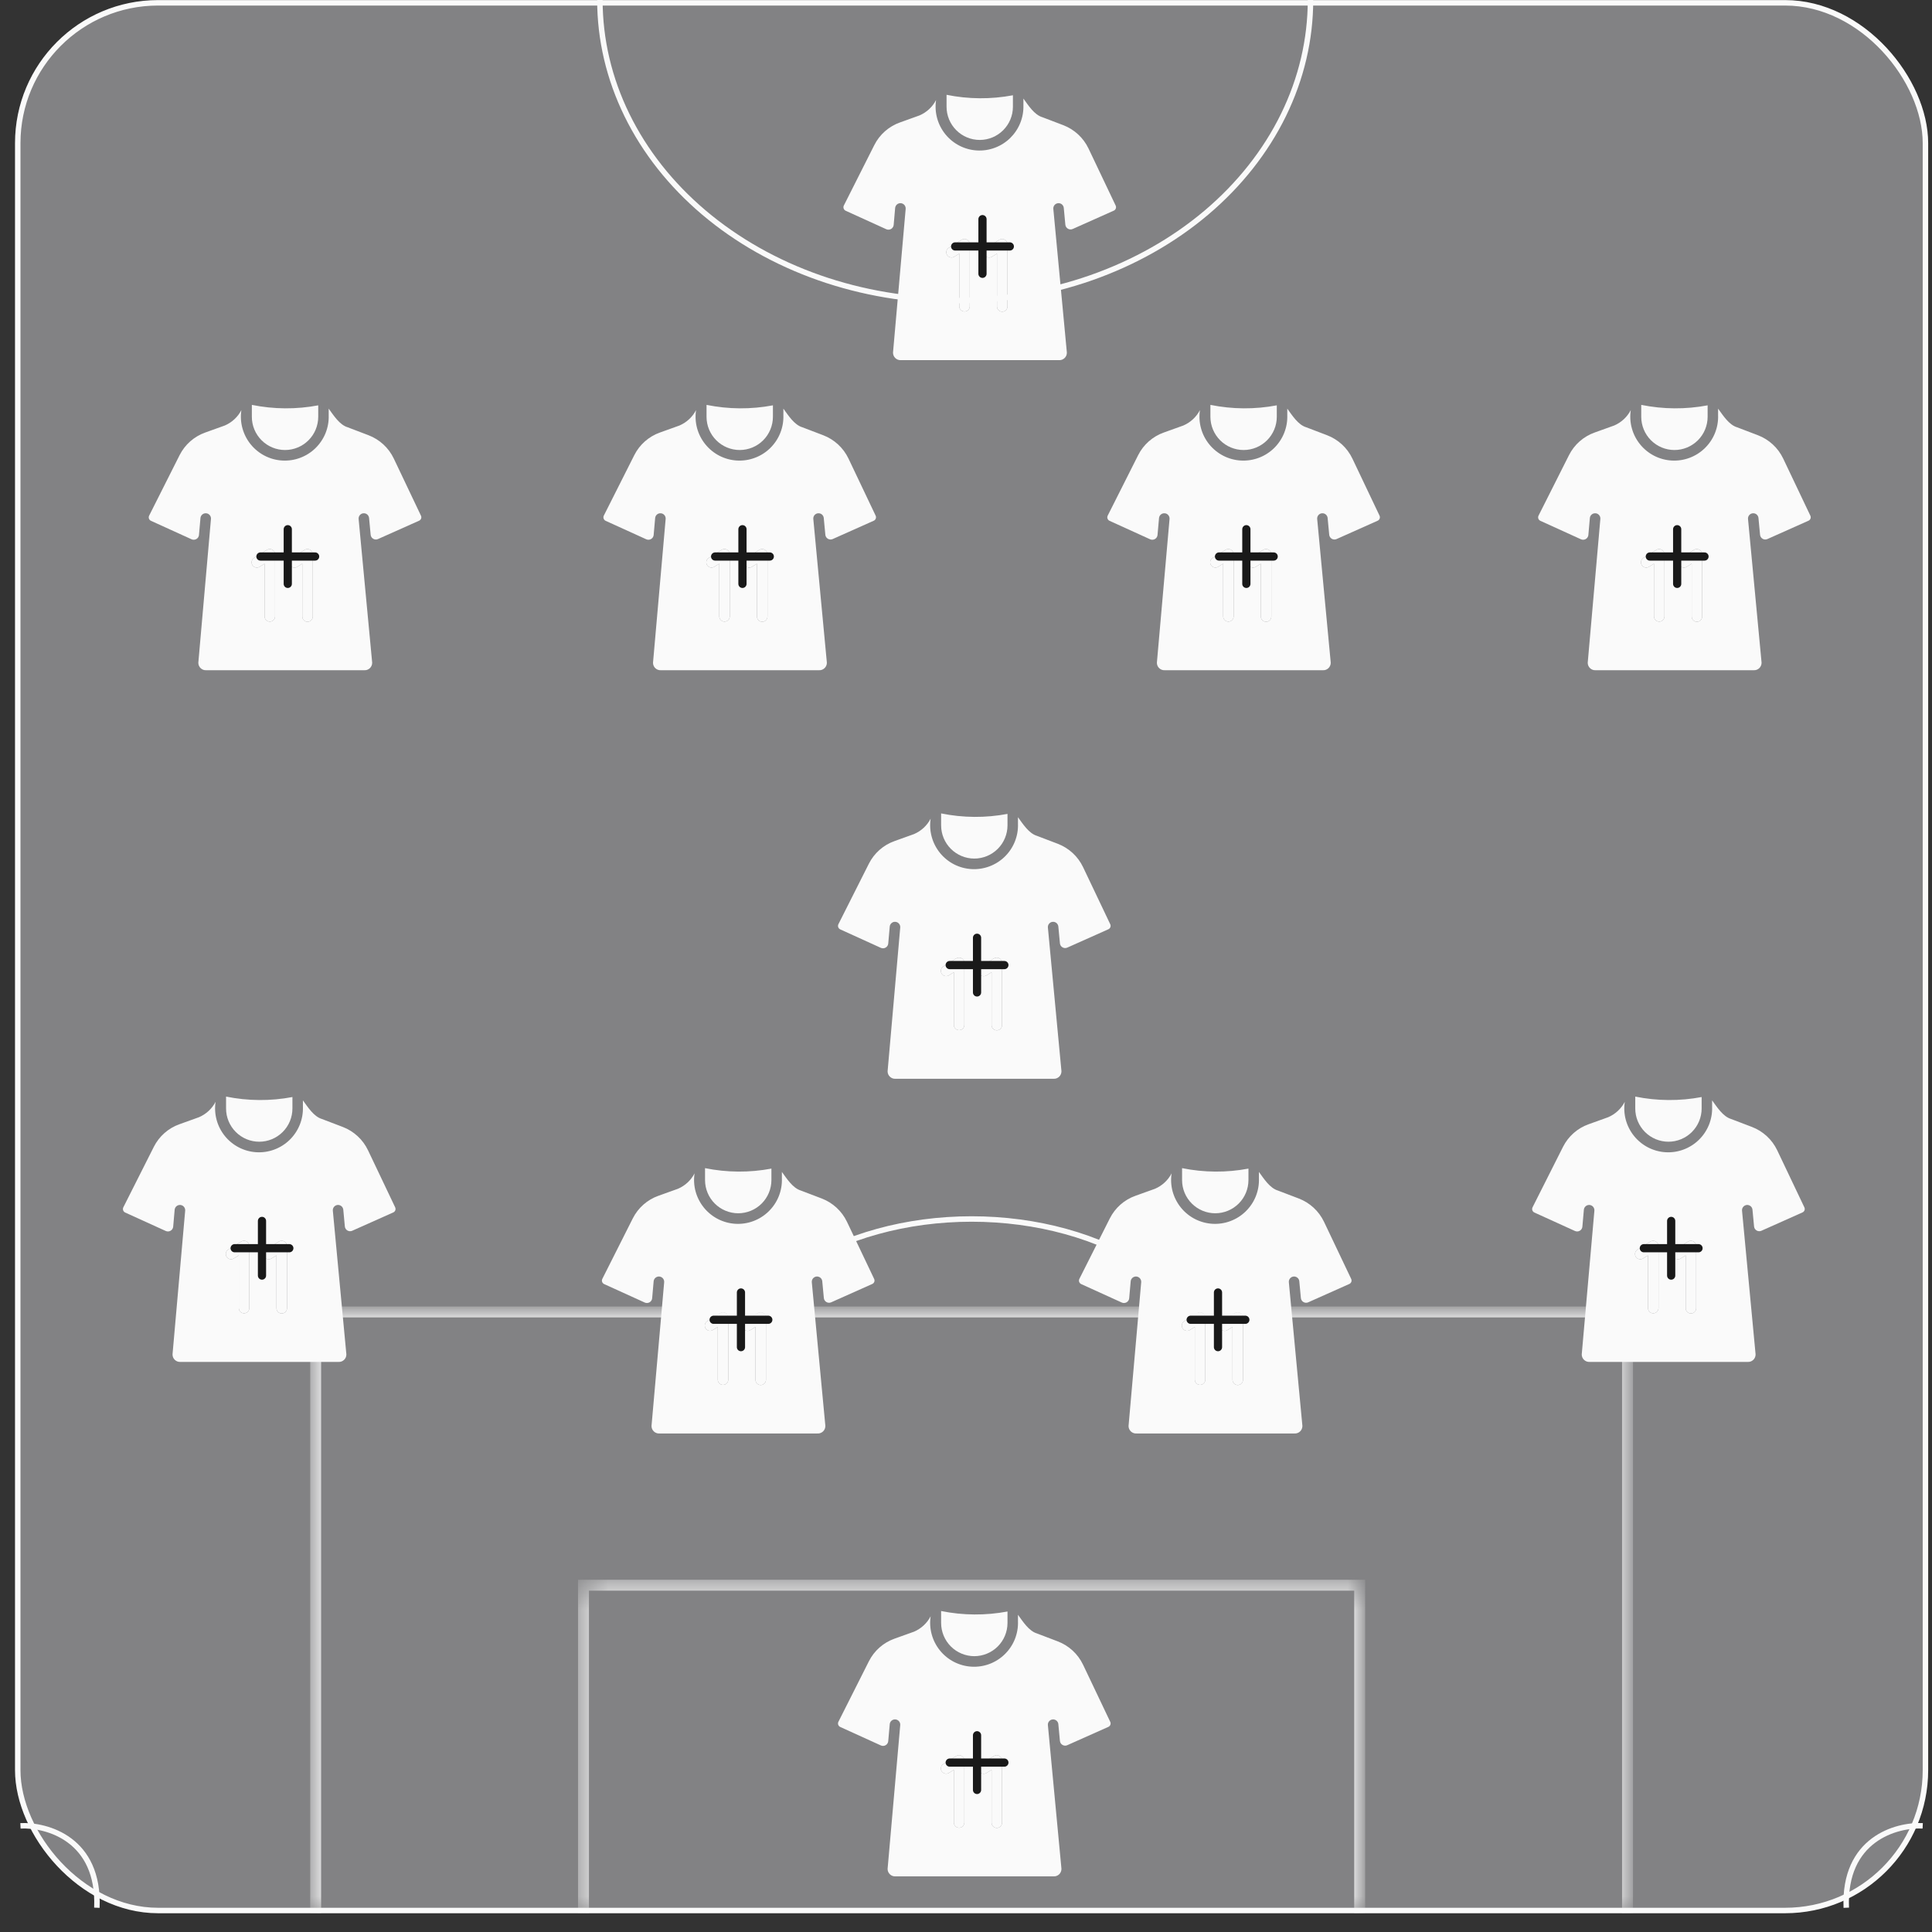<svg width="81" height="81" viewBox="0 0 81 81" fill="none" xmlns="http://www.w3.org/2000/svg">
<rect x="0" y="0" width="81" height="81" fill="#333333" stroke="none"/>
<rect x="0.744" y="0.118" width="79.981" height="79.981" rx="5.885" fill="#828284" stroke="#FAFAFA" stroke-width="0.229"/>
<mask id="path-2-inside-1_8754_16720" fill="white">
<path d="M24.463 66.461H57.005V80.211H24.463V66.461Z"/>
</mask>
<path d="M24.463 66.461V66.232H24.234V66.461H24.463ZM57.005 66.461H57.235V66.232H57.005V66.461ZM24.463 66.69H57.005V66.232H24.463V66.69ZM56.776 66.461V80.211H57.235V66.461H56.776ZM24.692 80.211V66.461H24.234V80.211H24.692Z" fill="#FAFAFA" mask="url(#path-2-inside-1_8754_16720)"/>
<mask id="path-4-inside-2_8754_16720" fill="white">
<path d="M13.234 55.004H68.235V80.213H13.234V55.004Z"/>
</mask>
<path d="M13.234 55.004V54.775H13.005V55.004H13.234ZM68.235 55.004H68.464V54.775H68.235V55.004ZM13.234 55.233H68.235V54.775H13.234V55.233ZM68.006 55.004V80.213H68.464V55.004H68.006ZM13.463 80.213V55.004H13.005V80.213H13.463Z" fill="#FAFAFA" mask="url(#path-4-inside-2_8754_16720)"/>
<path d="M54.943 9.53674e-07C54.943 1.655 54.558 3.294 53.809 4.824C53.06 6.353 51.963 7.742 50.58 8.913C49.197 10.083 47.554 11.011 45.747 11.645C43.94 12.278 42.003 12.604 40.047 12.604C38.091 12.604 36.154 12.278 34.346 11.645C32.539 11.011 30.897 10.083 29.514 8.913C28.13 7.742 27.033 6.353 26.285 4.824C25.536 3.294 25.151 1.655 25.151 0" stroke="#FAFAFA" stroke-width="0.229"/>
<path d="M31.207 55.352C31.725 54.517 32.484 53.76 33.442 53.121C34.4 52.483 35.537 51.976 36.788 51.631C38.039 51.285 39.38 51.107 40.734 51.107C42.089 51.107 43.43 51.285 44.681 51.631C45.932 51.976 47.069 52.483 48.026 53.121C48.984 53.76 49.744 54.517 50.262 55.352" stroke="#FAFAFA" stroke-width="0.229"/>
<path d="M0.858 76.548C1.975 76.496 4.179 77.11 4.062 79.983" stroke="#FAFAFA" stroke-width="0.229"/>
<path d="M80.61 76.548C79.493 76.496 77.289 77.11 77.406 79.983" stroke="#FAFAFA" stroke-width="0.229"/>
<path d="M40.848 69.436C41.217 69.435 41.571 69.288 41.832 69.028C42.093 68.767 42.239 68.413 42.24 68.044V67.563C41.32 67.736 40.375 67.729 39.457 67.543V68.044C39.458 68.413 39.604 68.767 39.865 69.028C40.126 69.288 40.48 69.435 40.848 69.436Z" fill="#FAFAFA"/>
<path d="M46.548 72.19L45.407 69.792C45.192 69.343 44.813 68.993 44.348 68.816L43.477 68.484C43.133 68.382 42.881 67.977 42.679 67.701V67.979C42.688 68.234 42.642 68.489 42.547 68.727C42.451 68.964 42.307 69.179 42.123 69.357C41.94 69.536 41.721 69.674 41.481 69.764C41.242 69.853 40.986 69.891 40.73 69.876C40.475 69.861 40.225 69.793 39.997 69.676C39.77 69.559 39.569 69.396 39.408 69.197C39.247 68.998 39.129 68.768 39.062 68.521C38.994 68.274 38.979 68.016 39.018 67.763C38.867 68.052 38.621 68.281 38.321 68.409L37.505 68.701C37.037 68.867 36.651 69.207 36.428 69.651L35.149 72.19C35.131 72.228 35.129 72.272 35.143 72.312C35.158 72.352 35.187 72.385 35.226 72.403L36.93 73.178C36.962 73.192 36.997 73.199 37.032 73.198C37.067 73.196 37.101 73.186 37.132 73.168C37.162 73.15 37.188 73.125 37.207 73.096C37.226 73.066 37.237 73.032 37.24 72.997L37.303 72.283C37.309 72.225 37.338 72.173 37.383 72.136C37.427 72.1 37.484 72.082 37.542 72.087C37.599 72.092 37.653 72.12 37.69 72.163C37.728 72.207 37.747 72.264 37.743 72.321L37.213 78.353C37.212 78.396 37.221 78.439 37.238 78.478C37.255 78.517 37.279 78.553 37.311 78.582C37.342 78.612 37.379 78.635 37.419 78.649C37.459 78.664 37.502 78.67 37.545 78.668H44.17C44.213 78.67 44.256 78.664 44.296 78.649C44.337 78.634 44.374 78.611 44.405 78.582C44.436 78.552 44.461 78.516 44.477 78.477C44.494 78.437 44.502 78.394 44.502 78.351C44.408 77.344 44.019 73.239 43.933 72.323C43.929 72.265 43.947 72.208 43.985 72.165C44.022 72.121 44.075 72.093 44.132 72.088C44.189 72.082 44.246 72.1 44.291 72.136C44.336 72.172 44.364 72.224 44.371 72.281L44.438 72.988C44.441 73.023 44.453 73.056 44.471 73.086C44.49 73.115 44.516 73.14 44.546 73.157C44.576 73.175 44.61 73.185 44.645 73.187C44.68 73.189 44.714 73.183 44.746 73.168L46.471 72.399C46.509 72.381 46.538 72.349 46.553 72.31C46.567 72.271 46.566 72.228 46.548 72.19ZM40.431 76.417C40.429 76.474 40.405 76.528 40.364 76.568C40.323 76.608 40.268 76.63 40.211 76.63C40.154 76.63 40.099 76.608 40.058 76.568C40.017 76.528 39.993 76.474 39.991 76.417V74.201L39.778 74.333C39.728 74.362 39.669 74.371 39.614 74.357C39.558 74.343 39.51 74.308 39.479 74.259C39.449 74.21 39.439 74.151 39.452 74.095C39.465 74.039 39.499 73.99 39.547 73.959L40.094 73.618C40.128 73.599 40.166 73.588 40.205 73.587C40.244 73.587 40.282 73.596 40.316 73.615C40.35 73.634 40.379 73.662 40.399 73.695C40.419 73.728 40.43 73.766 40.431 73.805L40.431 76.417ZM42.011 76.417C42.011 76.475 41.988 76.531 41.947 76.572C41.906 76.613 41.85 76.636 41.791 76.636C41.733 76.636 41.677 76.613 41.636 76.572C41.595 76.531 41.572 76.475 41.572 76.417V74.201L41.358 74.333C41.309 74.364 41.249 74.373 41.193 74.36C41.136 74.347 41.087 74.311 41.056 74.261C41.026 74.212 41.016 74.152 41.029 74.096C41.043 74.039 41.078 73.99 41.128 73.959L41.675 73.618C41.708 73.599 41.746 73.588 41.785 73.587C41.824 73.587 41.863 73.596 41.897 73.615C41.931 73.634 41.959 73.662 41.979 73.695C41.999 73.728 42.011 73.766 42.011 73.805V76.417Z" fill="#FAFAFA"/>
<path d="M40.431 76.417C40.429 76.474 40.405 76.528 40.364 76.568C40.323 76.608 40.268 76.63 40.211 76.63C40.154 76.63 40.099 76.608 40.058 76.568C40.017 76.528 39.993 76.474 39.991 76.417V74.201L39.778 74.333C39.728 74.362 39.669 74.371 39.614 74.357C39.558 74.343 39.51 74.308 39.479 74.259C39.449 74.21 39.439 74.151 39.452 74.095C39.465 74.039 39.499 73.99 39.547 73.959L40.094 73.618C40.128 73.599 40.166 73.588 40.205 73.587C40.244 73.587 40.282 73.596 40.316 73.615C40.35 73.634 40.379 73.662 40.399 73.695C40.419 73.728 40.43 73.766 40.431 73.805L40.431 76.417Z" fill="#FAFAFA"/>
<path d="M42.011 76.417C42.011 76.475 41.988 76.531 41.947 76.572C41.906 76.613 41.85 76.636 41.791 76.636C41.733 76.636 41.677 76.613 41.636 76.572C41.595 76.531 41.572 76.475 41.572 76.417V74.201L41.358 74.333C41.309 74.364 41.249 74.373 41.193 74.36C41.136 74.347 41.087 74.311 41.056 74.261C41.026 74.212 41.016 74.152 41.029 74.096C41.043 74.039 41.078 73.99 41.128 73.959L41.675 73.618C41.708 73.599 41.746 73.588 41.785 73.587C41.824 73.587 41.863 73.596 41.897 73.615C41.931 73.634 41.959 73.662 41.979 73.695C41.999 73.728 42.011 73.766 42.011 73.805V76.417Z" fill="#FAFAFA"/>
<path d="M39.817 73.897H42.109" stroke="#191919" stroke-width="0.344" stroke-linecap="round" stroke-linejoin="round"/>
<path d="M40.963 75.044V72.752" stroke="#191919" stroke-width="0.344" stroke-linecap="round" stroke-linejoin="round"/>
<path d="M10.869 47.867C11.238 47.867 11.591 47.72 11.852 47.459C12.113 47.198 12.26 46.845 12.26 46.476V45.994C11.34 46.168 10.395 46.161 9.478 45.975V46.476C9.478 46.845 9.625 47.198 9.886 47.459C10.146 47.72 10.5 47.867 10.869 47.867Z" fill="#FAFAFA"/>
<path d="M16.569 50.621L15.428 48.223C15.213 47.774 14.834 47.425 14.369 47.247L13.498 46.915C13.153 46.813 12.902 46.409 12.7 46.133V46.41C12.708 46.666 12.663 46.921 12.567 47.158C12.471 47.396 12.327 47.61 12.144 47.789C11.96 47.968 11.742 48.106 11.502 48.195C11.262 48.285 11.006 48.323 10.751 48.308C10.495 48.293 10.246 48.225 10.018 48.108C9.79 47.991 9.589 47.828 9.428 47.629C9.267 47.43 9.149 47.2 9.082 46.953C9.015 46.706 9 46.447 9.038 46.194C8.888 46.484 8.641 46.712 8.341 46.84L7.526 47.133C7.058 47.298 6.672 47.639 6.449 48.082L5.169 50.621C5.151 50.66 5.149 50.704 5.164 50.744C5.178 50.784 5.208 50.816 5.246 50.835L6.95 51.61C6.982 51.624 7.017 51.631 7.053 51.629C7.088 51.627 7.122 51.617 7.152 51.599C7.183 51.582 7.208 51.557 7.227 51.527C7.246 51.498 7.258 51.464 7.261 51.429L7.323 50.714C7.33 50.657 7.358 50.605 7.403 50.568C7.448 50.532 7.505 50.514 7.562 50.519C7.62 50.524 7.673 50.551 7.711 50.595C7.748 50.639 7.767 50.695 7.764 50.753L7.233 56.785C7.233 56.828 7.242 56.87 7.258 56.91C7.275 56.949 7.3 56.985 7.331 57.014C7.362 57.044 7.399 57.066 7.439 57.081C7.48 57.096 7.522 57.102 7.565 57.099H14.19C14.233 57.102 14.276 57.096 14.317 57.081C14.357 57.066 14.394 57.043 14.425 57.013C14.456 56.984 14.481 56.948 14.498 56.908C14.514 56.868 14.523 56.826 14.522 56.783C14.428 55.776 14.04 51.671 13.954 50.754C13.95 50.697 13.968 50.64 14.005 50.596C14.042 50.552 14.095 50.525 14.152 50.519C14.21 50.514 14.267 50.531 14.312 50.567C14.356 50.603 14.385 50.656 14.392 50.713L14.458 51.42C14.462 51.455 14.473 51.488 14.492 51.518C14.511 51.547 14.536 51.572 14.566 51.589C14.597 51.607 14.63 51.617 14.665 51.619C14.7 51.621 14.735 51.614 14.767 51.6L16.492 50.83C16.53 50.812 16.559 50.781 16.573 50.742C16.587 50.702 16.586 50.66 16.569 50.621ZM10.451 54.848C10.449 54.905 10.425 54.96 10.384 54.999C10.344 55.039 10.289 55.061 10.232 55.061C10.174 55.061 10.119 55.039 10.078 54.999C10.037 54.96 10.014 54.905 10.012 54.848V52.633L9.798 52.765C9.749 52.794 9.69 52.803 9.634 52.789C9.578 52.775 9.53 52.74 9.5 52.691C9.47 52.642 9.46 52.583 9.472 52.527C9.485 52.471 9.519 52.422 9.568 52.391L10.115 52.05C10.149 52.03 10.187 52.019 10.226 52.019C10.264 52.018 10.303 52.028 10.337 52.047C10.371 52.066 10.399 52.093 10.419 52.127C10.44 52.16 10.451 52.198 10.451 52.237L10.451 54.848ZM12.032 54.848C12.032 54.907 12.009 54.962 11.967 55.004C11.926 55.045 11.87 55.068 11.812 55.068C11.754 55.068 11.698 55.045 11.656 55.004C11.615 54.962 11.592 54.907 11.592 54.848V52.633L11.379 52.765C11.329 52.795 11.27 52.805 11.213 52.791C11.156 52.778 11.107 52.743 11.077 52.693C11.046 52.644 11.037 52.584 11.05 52.527C11.063 52.471 11.099 52.422 11.148 52.391L11.695 52.05C11.729 52.03 11.767 52.019 11.806 52.019C11.845 52.018 11.883 52.028 11.917 52.047C11.951 52.066 11.98 52.093 12 52.127C12.02 52.16 12.031 52.198 12.032 52.237V54.848Z" fill="#FAFAFA"/>
<path d="M10.451 54.848C10.449 54.905 10.425 54.96 10.384 54.999C10.344 55.039 10.289 55.061 10.232 55.061C10.174 55.061 10.119 55.039 10.078 54.999C10.037 54.96 10.014 54.905 10.012 54.848V52.633L9.798 52.765C9.749 52.794 9.69 52.803 9.634 52.789C9.578 52.775 9.53 52.74 9.5 52.691C9.47 52.642 9.46 52.583 9.472 52.527C9.485 52.471 9.519 52.422 9.568 52.391L10.115 52.05C10.149 52.03 10.187 52.019 10.226 52.019C10.264 52.018 10.303 52.028 10.337 52.047C10.371 52.066 10.399 52.093 10.419 52.127C10.44 52.16 10.451 52.198 10.451 52.237L10.451 54.848Z" fill="#FAFAFA"/>
<path d="M12.032 54.848C12.032 54.907 12.009 54.962 11.967 55.004C11.926 55.045 11.87 55.068 11.812 55.068C11.754 55.068 11.698 55.045 11.656 55.004C11.615 54.962 11.592 54.907 11.592 54.848V52.633L11.379 52.765C11.329 52.795 11.27 52.805 11.213 52.791C11.156 52.778 11.107 52.743 11.077 52.693C11.046 52.644 11.037 52.584 11.05 52.527C11.063 52.471 11.099 52.422 11.148 52.391L11.695 52.05C11.729 52.03 11.767 52.019 11.806 52.019C11.845 52.018 11.883 52.028 11.917 52.047C11.951 52.066 11.98 52.093 12 52.127C12.02 52.16 12.031 52.198 12.032 52.237V54.848Z" fill="#FAFAFA"/>
<path d="M9.838 52.332H12.13" stroke="#191919" stroke-width="0.344" stroke-linecap="round" stroke-linejoin="round"/>
<path d="M10.984 53.479V51.188" stroke="#191919" stroke-width="0.344" stroke-linecap="round" stroke-linejoin="round"/>
<path d="M69.951 47.867C70.319 47.867 70.673 47.72 70.934 47.459C71.195 47.198 71.341 46.845 71.342 46.476V45.994C70.422 46.168 69.477 46.161 68.559 45.975V46.476C68.559 46.845 68.706 47.198 68.967 47.459C69.228 47.72 69.582 47.867 69.951 47.867Z" fill="#FAFAFA"/>
<path d="M75.65 50.621L74.509 48.223C74.294 47.774 73.915 47.425 73.45 47.247L72.579 46.915C72.235 46.813 71.983 46.409 71.781 46.133V46.41C71.79 46.666 71.744 46.921 71.649 47.158C71.553 47.396 71.409 47.61 71.225 47.789C71.042 47.968 70.823 48.106 70.584 48.195C70.344 48.285 70.088 48.323 69.832 48.308C69.577 48.293 69.327 48.225 69.099 48.108C68.872 47.991 68.671 47.828 68.51 47.629C68.349 47.43 68.231 47.2 68.163 46.953C68.096 46.706 68.081 46.447 68.12 46.194C67.969 46.484 67.723 46.712 67.423 46.84L66.607 47.133C66.139 47.298 65.753 47.639 65.53 48.082L64.251 50.621C64.233 50.66 64.231 50.704 64.245 50.744C64.26 50.784 64.289 50.816 64.328 50.835L66.032 51.61C66.064 51.624 66.099 51.631 66.134 51.629C66.169 51.627 66.204 51.617 66.234 51.599C66.264 51.582 66.29 51.557 66.309 51.527C66.328 51.498 66.339 51.464 66.342 51.429L66.405 50.714C66.411 50.657 66.44 50.605 66.485 50.568C66.529 50.532 66.587 50.514 66.644 50.519C66.701 50.524 66.755 50.551 66.792 50.595C66.83 50.639 66.849 50.695 66.846 50.753L66.315 56.785C66.315 56.828 66.323 56.87 66.34 56.91C66.357 56.949 66.382 56.985 66.413 57.014C66.444 57.044 66.481 57.066 66.521 57.081C66.561 57.096 66.604 57.102 66.647 57.099H73.272C73.315 57.102 73.358 57.096 73.398 57.081C73.439 57.066 73.476 57.043 73.507 57.013C73.538 56.984 73.563 56.948 73.579 56.908C73.596 56.868 73.604 56.826 73.604 56.783C73.51 55.776 73.121 51.671 73.035 50.754C73.031 50.697 73.049 50.64 73.087 50.596C73.124 50.552 73.177 50.525 73.234 50.519C73.291 50.514 73.348 50.531 73.393 50.567C73.438 50.603 73.466 50.656 73.473 50.713L73.54 51.42C73.543 51.455 73.555 51.488 73.573 51.518C73.592 51.547 73.618 51.572 73.648 51.589C73.678 51.607 73.712 51.617 73.747 51.619C73.782 51.621 73.817 51.614 73.848 51.6L75.573 50.83C75.611 50.812 75.64 50.781 75.655 50.742C75.669 50.702 75.668 50.66 75.65 50.621ZM69.533 54.848C69.531 54.905 69.507 54.96 69.466 54.999C69.425 55.039 69.37 55.061 69.313 55.061C69.256 55.061 69.201 55.039 69.16 54.999C69.119 54.96 69.095 54.905 69.093 54.848V52.633L68.88 52.765C68.831 52.794 68.771 52.803 68.716 52.789C68.66 52.775 68.612 52.74 68.581 52.691C68.551 52.642 68.541 52.583 68.554 52.527C68.567 52.471 68.601 52.422 68.649 52.391L69.197 52.05C69.23 52.03 69.268 52.019 69.307 52.019C69.346 52.018 69.384 52.028 69.418 52.047C69.453 52.066 69.481 52.093 69.501 52.127C69.521 52.16 69.532 52.198 69.533 52.237L69.533 54.848ZM71.113 54.848C71.113 54.907 71.09 54.962 71.049 55.004C71.008 55.045 70.952 55.068 70.894 55.068C70.835 55.068 70.779 55.045 70.738 55.004C70.697 54.962 70.674 54.907 70.674 54.848V52.633L70.461 52.765C70.411 52.795 70.351 52.805 70.295 52.791C70.238 52.778 70.189 52.743 70.158 52.693C70.128 52.644 70.118 52.584 70.131 52.527C70.145 52.471 70.18 52.422 70.23 52.391L70.777 52.05C70.81 52.03 70.849 52.019 70.888 52.019C70.926 52.018 70.965 52.028 70.999 52.047C71.033 52.066 71.061 52.093 71.082 52.127C71.102 52.16 71.112 52.198 71.113 52.237V54.848Z" fill="#FAFAFA"/>
<path d="M69.533 54.848C69.531 54.905 69.507 54.96 69.466 54.999C69.425 55.039 69.37 55.061 69.313 55.061C69.256 55.061 69.201 55.039 69.16 54.999C69.119 54.96 69.095 54.905 69.093 54.848V52.633L68.88 52.765C68.831 52.794 68.771 52.803 68.716 52.789C68.66 52.775 68.612 52.74 68.581 52.691C68.551 52.642 68.541 52.583 68.554 52.527C68.567 52.471 68.601 52.422 68.649 52.391L69.197 52.05C69.23 52.03 69.268 52.019 69.307 52.019C69.346 52.018 69.384 52.028 69.418 52.047C69.453 52.066 69.481 52.093 69.501 52.127C69.521 52.16 69.532 52.198 69.533 52.237L69.533 54.848Z" fill="#FAFAFA"/>
<path d="M71.113 54.848C71.113 54.907 71.09 54.962 71.049 55.004C71.008 55.045 70.952 55.068 70.894 55.068C70.835 55.068 70.779 55.045 70.738 55.004C70.697 54.962 70.674 54.907 70.674 54.848V52.633L70.461 52.765C70.411 52.795 70.351 52.805 70.295 52.791C70.238 52.778 70.189 52.743 70.158 52.693C70.128 52.644 70.118 52.584 70.131 52.527C70.145 52.471 70.18 52.422 70.23 52.391L70.777 52.05C70.81 52.03 70.849 52.019 70.888 52.019C70.926 52.018 70.965 52.028 70.999 52.047C71.033 52.066 71.061 52.093 71.082 52.127C71.102 52.16 71.112 52.198 71.113 52.237V54.848Z" fill="#FAFAFA"/>
<path d="M68.919 52.332H71.211" stroke="#191919" stroke-width="0.344" stroke-linecap="round" stroke-linejoin="round"/>
<path d="M70.065 53.479V51.188" stroke="#191919" stroke-width="0.344" stroke-linecap="round" stroke-linejoin="round"/>
<path d="M50.95 50.867C51.319 50.867 51.673 50.72 51.934 50.459C52.195 50.198 52.341 49.845 52.342 49.476V48.994C51.422 49.168 50.477 49.161 49.559 48.975V49.476C49.559 49.845 49.706 50.198 49.967 50.459C50.228 50.72 50.582 50.867 50.95 50.867Z" fill="#FAFAFA"/>
<path d="M56.65 53.621L55.509 51.223C55.294 50.774 54.915 50.425 54.45 50.247L53.579 49.915C53.235 49.813 52.983 49.409 52.781 49.133V49.41C52.79 49.666 52.744 49.921 52.649 50.158C52.553 50.396 52.409 50.61 52.225 50.789C52.042 50.968 51.823 51.106 51.584 51.195C51.344 51.285 51.088 51.323 50.832 51.308C50.577 51.293 50.327 51.225 50.099 51.108C49.872 50.991 49.671 50.828 49.51 50.629C49.349 50.43 49.231 50.2 49.163 49.953C49.096 49.706 49.081 49.447 49.12 49.194C48.969 49.484 48.723 49.712 48.423 49.84L47.607 50.133C47.139 50.298 46.753 50.639 46.53 51.082L45.251 53.621C45.233 53.66 45.231 53.704 45.245 53.744C45.26 53.784 45.289 53.816 45.328 53.835L47.032 54.61C47.064 54.624 47.099 54.631 47.134 54.629C47.169 54.627 47.203 54.617 47.234 54.599C47.264 54.582 47.29 54.557 47.309 54.527C47.328 54.498 47.339 54.464 47.342 54.429L47.405 53.714C47.411 53.657 47.44 53.605 47.485 53.568C47.529 53.532 47.587 53.514 47.644 53.519C47.701 53.524 47.755 53.551 47.792 53.595C47.83 53.639 47.849 53.695 47.846 53.753L47.315 59.785C47.315 59.828 47.323 59.87 47.34 59.91C47.357 59.949 47.382 59.985 47.413 60.014C47.444 60.044 47.481 60.066 47.521 60.081C47.561 60.096 47.604 60.102 47.647 60.099H54.272C54.315 60.102 54.358 60.096 54.398 60.081C54.439 60.066 54.476 60.043 54.507 60.013C54.538 59.984 54.563 59.948 54.579 59.908C54.596 59.868 54.604 59.826 54.604 59.783C54.51 58.776 54.121 54.671 54.035 53.754C54.031 53.697 54.05 53.64 54.087 53.596C54.124 53.552 54.177 53.525 54.234 53.519C54.291 53.514 54.348 53.531 54.393 53.567C54.438 53.603 54.467 53.656 54.473 53.713L54.54 54.42C54.543 54.455 54.555 54.488 54.574 54.518C54.592 54.547 54.618 54.572 54.648 54.589C54.678 54.607 54.712 54.617 54.747 54.619C54.782 54.621 54.816 54.614 54.848 54.6L56.573 53.83C56.611 53.812 56.64 53.781 56.655 53.742C56.669 53.702 56.667 53.66 56.65 53.621ZM50.533 57.848C50.531 57.905 50.507 57.96 50.466 57.999C50.425 58.039 50.37 58.061 50.313 58.061C50.256 58.061 50.201 58.039 50.16 57.999C50.119 57.96 50.095 57.905 50.093 57.848V55.633L49.88 55.765C49.831 55.794 49.771 55.803 49.716 55.789C49.66 55.775 49.611 55.74 49.581 55.691C49.551 55.642 49.541 55.583 49.554 55.527C49.567 55.471 49.601 55.422 49.649 55.391L50.197 55.05C50.23 55.03 50.268 55.019 50.307 55.019C50.346 55.018 50.384 55.028 50.419 55.047C50.453 55.066 50.481 55.093 50.501 55.127C50.521 55.16 50.532 55.198 50.533 55.237L50.533 57.848ZM52.113 57.848C52.113 57.907 52.09 57.962 52.049 58.004C52.008 58.045 51.952 58.068 51.894 58.068C51.835 58.068 51.779 58.045 51.738 58.004C51.697 57.962 51.674 57.907 51.674 57.848V55.633L51.461 55.765C51.411 55.795 51.351 55.805 51.295 55.791C51.238 55.778 51.189 55.743 51.158 55.693C51.128 55.644 51.118 55.584 51.131 55.527C51.145 55.471 51.18 55.422 51.23 55.391L51.777 55.05C51.81 55.03 51.849 55.019 51.888 55.019C51.926 55.018 51.965 55.028 51.999 55.047C52.033 55.066 52.061 55.093 52.081 55.127C52.102 55.16 52.112 55.198 52.113 55.237V57.848Z" fill="#FAFAFA"/>
<path d="M50.533 57.848C50.531 57.905 50.507 57.96 50.466 57.999C50.425 58.039 50.37 58.061 50.313 58.061C50.256 58.061 50.201 58.039 50.16 57.999C50.119 57.96 50.095 57.905 50.093 57.848V55.633L49.88 55.765C49.831 55.794 49.771 55.803 49.716 55.789C49.66 55.775 49.611 55.74 49.581 55.691C49.551 55.642 49.541 55.583 49.554 55.527C49.567 55.471 49.601 55.422 49.649 55.391L50.197 55.05C50.23 55.03 50.268 55.019 50.307 55.019C50.346 55.018 50.384 55.028 50.419 55.047C50.453 55.066 50.481 55.093 50.501 55.127C50.521 55.16 50.532 55.198 50.533 55.237L50.533 57.848Z" fill="#FAFAFA"/>
<path d="M52.113 57.848C52.113 57.907 52.09 57.962 52.049 58.004C52.008 58.045 51.952 58.068 51.894 58.068C51.835 58.068 51.779 58.045 51.738 58.004C51.697 57.962 51.674 57.907 51.674 57.848V55.633L51.461 55.765C51.411 55.795 51.351 55.805 51.295 55.791C51.238 55.778 51.189 55.743 51.158 55.693C51.128 55.644 51.118 55.584 51.131 55.527C51.145 55.471 51.18 55.422 51.23 55.391L51.777 55.05C51.81 55.03 51.849 55.019 51.888 55.019C51.926 55.018 51.965 55.028 51.999 55.047C52.033 55.066 52.061 55.093 52.081 55.127C52.102 55.16 52.112 55.198 52.113 55.237V57.848Z" fill="#FAFAFA"/>
<path d="M49.919 55.332H52.211" stroke="#191919" stroke-width="0.344" stroke-linecap="round" stroke-linejoin="round"/>
<path d="M51.065 56.479V54.188" stroke="#191919" stroke-width="0.344" stroke-linecap="round" stroke-linejoin="round"/>
<path d="M30.951 50.867C31.319 50.867 31.673 50.72 31.934 50.459C32.195 50.198 32.341 49.845 32.342 49.476V48.994C31.422 49.168 30.477 49.161 29.559 48.975V49.476C29.559 49.845 29.706 50.198 29.967 50.459C30.228 50.72 30.582 50.867 30.951 50.867Z" fill="#FAFAFA"/>
<path d="M36.65 53.621L35.509 51.223C35.294 50.774 34.915 50.425 34.45 50.247L33.579 49.915C33.235 49.813 32.983 49.409 32.781 49.133V49.41C32.79 49.666 32.744 49.921 32.649 50.158C32.553 50.396 32.409 50.61 32.225 50.789C32.042 50.968 31.823 51.106 31.584 51.195C31.344 51.285 31.088 51.323 30.832 51.308C30.577 51.293 30.327 51.225 30.099 51.108C29.872 50.991 29.671 50.828 29.51 50.629C29.349 50.43 29.231 50.2 29.163 49.953C29.096 49.706 29.081 49.447 29.12 49.194C28.969 49.484 28.723 49.712 28.423 49.84L27.607 50.133C27.139 50.298 26.753 50.639 26.53 51.082L25.251 53.621C25.233 53.66 25.231 53.704 25.245 53.744C25.26 53.784 25.289 53.816 25.328 53.835L27.032 54.61C27.064 54.624 27.099 54.631 27.134 54.629C27.169 54.627 27.203 54.617 27.234 54.599C27.264 54.582 27.29 54.557 27.309 54.527C27.328 54.498 27.339 54.464 27.342 54.429L27.405 53.714C27.411 53.657 27.44 53.605 27.485 53.568C27.529 53.532 27.587 53.514 27.644 53.519C27.701 53.524 27.755 53.551 27.792 53.595C27.83 53.639 27.849 53.695 27.846 53.753L27.315 59.785C27.315 59.828 27.323 59.87 27.34 59.91C27.357 59.949 27.382 59.985 27.413 60.014C27.444 60.044 27.481 60.066 27.521 60.081C27.561 60.096 27.604 60.102 27.647 60.099H34.272C34.315 60.102 34.358 60.096 34.398 60.081C34.439 60.066 34.476 60.043 34.507 60.013C34.538 59.984 34.563 59.948 34.579 59.908C34.596 59.868 34.604 59.826 34.604 59.783C34.51 58.776 34.121 54.671 34.035 53.754C34.031 53.697 34.05 53.64 34.087 53.596C34.124 53.552 34.177 53.525 34.234 53.519C34.291 53.514 34.348 53.531 34.393 53.567C34.438 53.603 34.467 53.656 34.473 53.713L34.54 54.42C34.543 54.455 34.555 54.488 34.574 54.518C34.592 54.547 34.618 54.572 34.648 54.589C34.678 54.607 34.712 54.617 34.747 54.619C34.782 54.621 34.816 54.614 34.848 54.6L36.573 53.83C36.611 53.812 36.64 53.781 36.655 53.742C36.669 53.702 36.667 53.66 36.65 53.621ZM30.533 57.848C30.531 57.905 30.507 57.96 30.466 57.999C30.425 58.039 30.37 58.061 30.313 58.061C30.256 58.061 30.201 58.039 30.16 57.999C30.119 57.96 30.095 57.905 30.093 57.848V55.633L29.88 55.765C29.831 55.794 29.771 55.803 29.716 55.789C29.66 55.775 29.611 55.74 29.581 55.691C29.551 55.642 29.541 55.583 29.554 55.527C29.567 55.471 29.601 55.422 29.649 55.391L30.197 55.05C30.23 55.03 30.268 55.019 30.307 55.019C30.346 55.018 30.384 55.028 30.419 55.047C30.453 55.066 30.481 55.093 30.501 55.127C30.521 55.16 30.532 55.198 30.533 55.237L30.533 57.848ZM32.113 57.848C32.113 57.907 32.09 57.962 32.049 58.004C32.008 58.045 31.952 58.068 31.893 58.068C31.835 58.068 31.779 58.045 31.738 58.004C31.697 57.962 31.674 57.907 31.674 57.848V55.633L31.461 55.765C31.411 55.795 31.351 55.805 31.295 55.791C31.238 55.778 31.189 55.743 31.158 55.693C31.128 55.644 31.118 55.584 31.131 55.527C31.145 55.471 31.18 55.422 31.23 55.391L31.777 55.05C31.81 55.03 31.849 55.019 31.887 55.019C31.926 55.018 31.965 55.028 31.999 55.047C32.033 55.066 32.061 55.093 32.081 55.127C32.102 55.16 32.112 55.198 32.113 55.237V57.848Z" fill="#FAFAFA"/>
<path d="M30.533 57.848C30.531 57.905 30.507 57.96 30.466 57.999C30.425 58.039 30.37 58.061 30.313 58.061C30.256 58.061 30.201 58.039 30.16 57.999C30.119 57.96 30.095 57.905 30.093 57.848V55.633L29.88 55.765C29.831 55.794 29.771 55.803 29.716 55.789C29.66 55.775 29.611 55.74 29.581 55.691C29.551 55.642 29.541 55.583 29.554 55.527C29.567 55.471 29.601 55.422 29.649 55.391L30.197 55.05C30.23 55.03 30.268 55.019 30.307 55.019C30.346 55.018 30.384 55.028 30.419 55.047C30.453 55.066 30.481 55.093 30.501 55.127C30.521 55.16 30.532 55.198 30.533 55.237L30.533 57.848Z" fill="#FAFAFA"/>
<path d="M32.113 57.848C32.113 57.907 32.09 57.962 32.049 58.004C32.008 58.045 31.952 58.068 31.893 58.068C31.835 58.068 31.779 58.045 31.738 58.004C31.697 57.962 31.674 57.907 31.674 57.848V55.633L31.461 55.765C31.411 55.795 31.351 55.805 31.295 55.791C31.238 55.778 31.189 55.743 31.158 55.693C31.128 55.644 31.118 55.584 31.131 55.527C31.145 55.471 31.18 55.422 31.23 55.391L31.777 55.05C31.81 55.03 31.849 55.019 31.887 55.019C31.926 55.018 31.965 55.028 31.999 55.047C32.033 55.066 32.061 55.093 32.081 55.127C32.102 55.16 32.112 55.198 32.113 55.237V57.848Z" fill="#FAFAFA"/>
<path d="M29.919 55.332H32.211" stroke="#191919" stroke-width="0.344" stroke-linecap="round" stroke-linejoin="round"/>
<path d="M31.065 56.479V54.188" stroke="#191919" stroke-width="0.344" stroke-linecap="round" stroke-linejoin="round"/>
<path d="M11.95 18.867C12.319 18.867 12.673 18.72 12.934 18.459C13.195 18.198 13.341 17.845 13.342 17.476V16.994C12.422 17.168 11.477 17.161 10.559 16.975V17.476C10.559 17.845 10.706 18.198 10.967 18.459C11.228 18.72 11.582 18.867 11.95 18.867Z" fill="#FAFAFA"/>
<path d="M17.65 21.622L16.509 19.223C16.294 18.774 15.915 18.425 15.45 18.247L14.579 17.915C14.235 17.814 13.983 17.409 13.781 17.133V17.41C13.79 17.666 13.744 17.921 13.649 18.158C13.553 18.396 13.409 18.61 13.225 18.789C13.042 18.968 12.823 19.106 12.584 19.195C12.344 19.285 12.088 19.323 11.832 19.308C11.577 19.293 11.327 19.225 11.099 19.108C10.872 18.991 10.671 18.828 10.51 18.629C10.349 18.43 10.231 18.2 10.164 17.953C10.096 17.706 10.081 17.447 10.12 17.194C9.969 17.484 9.723 17.712 9.423 17.84L8.607 18.133C8.139 18.299 7.753 18.639 7.53 19.082L6.251 21.622C6.233 21.66 6.231 21.704 6.245 21.744C6.26 21.784 6.289 21.816 6.328 21.835L8.032 22.61C8.064 22.624 8.099 22.631 8.134 22.629C8.169 22.627 8.203 22.617 8.234 22.599C8.264 22.582 8.29 22.557 8.309 22.527C8.328 22.498 8.339 22.464 8.342 22.429L8.405 21.714C8.411 21.657 8.44 21.605 8.485 21.568C8.529 21.532 8.586 21.514 8.644 21.519C8.701 21.524 8.755 21.551 8.792 21.595C8.83 21.639 8.849 21.695 8.845 21.753L8.315 27.785C8.315 27.828 8.323 27.87 8.34 27.91C8.357 27.949 8.382 27.985 8.413 28.014C8.444 28.044 8.481 28.066 8.521 28.081C8.561 28.096 8.604 28.102 8.647 28.099H15.272C15.315 28.102 15.358 28.096 15.398 28.081C15.439 28.066 15.476 28.043 15.507 28.013C15.538 27.984 15.563 27.948 15.579 27.908C15.596 27.869 15.604 27.826 15.604 27.783C15.51 26.776 15.121 22.671 15.035 21.754C15.031 21.697 15.05 21.64 15.087 21.596C15.124 21.552 15.177 21.525 15.234 21.519C15.291 21.514 15.348 21.531 15.393 21.567C15.438 21.604 15.466 21.656 15.473 21.713L15.54 22.42C15.543 22.455 15.555 22.488 15.573 22.518C15.592 22.547 15.618 22.572 15.648 22.589C15.678 22.607 15.712 22.617 15.747 22.619C15.782 22.621 15.816 22.614 15.848 22.6L17.573 21.83C17.611 21.812 17.64 21.781 17.655 21.741C17.669 21.702 17.668 21.66 17.65 21.622ZM11.533 25.848C11.531 25.905 11.507 25.96 11.466 25.999C11.425 26.039 11.37 26.061 11.313 26.061C11.256 26.061 11.201 26.039 11.16 25.999C11.119 25.96 11.095 25.905 11.093 25.848V23.633L10.88 23.765C10.831 23.794 10.771 23.803 10.716 23.789C10.66 23.775 10.611 23.74 10.581 23.691C10.551 23.642 10.541 23.583 10.554 23.527C10.567 23.471 10.601 23.422 10.649 23.391L11.197 23.05C11.23 23.03 11.268 23.019 11.307 23.019C11.346 23.018 11.384 23.028 11.418 23.047C11.453 23.066 11.481 23.093 11.501 23.127C11.521 23.16 11.532 23.198 11.533 23.237L11.533 25.848ZM13.113 25.848C13.113 25.907 13.09 25.962 13.049 26.004C13.008 26.045 12.952 26.068 12.893 26.068C12.835 26.068 12.779 26.045 12.738 26.004C12.697 25.962 12.674 25.907 12.674 25.848V23.633L12.461 23.765C12.411 23.795 12.351 23.805 12.295 23.791C12.238 23.778 12.189 23.743 12.158 23.693C12.128 23.644 12.118 23.584 12.131 23.527C12.145 23.471 12.18 23.422 12.23 23.391L12.777 23.05C12.81 23.03 12.848 23.019 12.887 23.019C12.926 23.018 12.965 23.028 12.999 23.047C13.033 23.066 13.061 23.093 13.082 23.127C13.102 23.16 13.113 23.198 13.113 23.237V25.848Z" fill="#FAFAFA"/>
<path d="M11.533 25.848C11.531 25.905 11.507 25.96 11.466 25.999C11.425 26.039 11.37 26.061 11.313 26.061C11.256 26.061 11.201 26.039 11.16 25.999C11.119 25.96 11.095 25.905 11.093 25.848V23.633L10.88 23.765C10.831 23.794 10.771 23.803 10.716 23.789C10.66 23.775 10.611 23.74 10.581 23.691C10.551 23.642 10.541 23.583 10.554 23.527C10.567 23.471 10.601 23.422 10.649 23.391L11.197 23.05C11.23 23.03 11.268 23.019 11.307 23.019C11.346 23.018 11.384 23.028 11.418 23.047C11.453 23.066 11.481 23.093 11.501 23.127C11.521 23.16 11.532 23.198 11.533 23.237L11.533 25.848Z" fill="#FAFAFA"/>
<path d="M13.113 25.848C13.113 25.907 13.09 25.962 13.049 26.004C13.008 26.045 12.952 26.068 12.893 26.068C12.835 26.068 12.779 26.045 12.738 26.004C12.697 25.962 12.674 25.907 12.674 25.848V23.633L12.461 23.765C12.411 23.795 12.351 23.805 12.295 23.791C12.238 23.778 12.189 23.743 12.158 23.693C12.128 23.644 12.118 23.584 12.131 23.527C12.145 23.471 12.18 23.422 12.23 23.391L12.777 23.05C12.81 23.03 12.848 23.019 12.887 23.019C12.926 23.018 12.965 23.028 12.999 23.047C13.033 23.066 13.061 23.093 13.082 23.127C13.102 23.16 13.113 23.198 13.113 23.237V25.848Z" fill="#FAFAFA"/>
<path d="M10.919 23.332H13.211" stroke="#191919" stroke-width="0.344" stroke-linecap="round" stroke-linejoin="round"/>
<path d="M12.065 24.479V22.188" stroke="#191919" stroke-width="0.344" stroke-linecap="round" stroke-linejoin="round"/>
<path d="M31.013 18.867C31.382 18.867 31.736 18.72 31.997 18.459C32.257 18.198 32.404 17.845 32.405 17.476V16.994C31.484 17.168 30.539 17.161 29.622 16.975V17.476C29.622 17.845 29.769 18.198 30.03 18.459C30.291 18.72 30.644 18.867 31.013 18.867Z" fill="#FAFAFA"/>
<path d="M36.713 21.622L35.572 19.223C35.357 18.774 34.978 18.425 34.513 18.247L33.642 17.915C33.298 17.814 33.046 17.409 32.844 17.133V17.41C32.852 17.666 32.807 17.921 32.711 18.158C32.616 18.396 32.471 18.61 32.288 18.789C32.105 18.968 31.886 19.106 31.646 19.195C31.406 19.285 31.151 19.323 30.895 19.308C30.64 19.293 30.39 19.225 30.162 19.108C29.934 18.991 29.734 18.828 29.573 18.629C29.411 18.43 29.293 18.2 29.226 17.953C29.159 17.706 29.144 17.447 29.182 17.194C29.032 17.484 28.786 17.712 28.486 17.84L27.67 18.133C27.202 18.299 26.816 18.639 26.593 19.082L25.313 21.622C25.296 21.66 25.294 21.704 25.308 21.744C25.323 21.784 25.352 21.816 25.39 21.835L27.095 22.61C27.127 22.624 27.162 22.631 27.197 22.629C27.232 22.627 27.266 22.617 27.297 22.599C27.327 22.582 27.353 22.557 27.372 22.527C27.39 22.498 27.402 22.464 27.405 22.429L27.468 21.714C27.474 21.657 27.503 21.605 27.547 21.568C27.592 21.532 27.649 21.514 27.707 21.519C27.764 21.524 27.817 21.551 27.855 21.595C27.893 21.639 27.912 21.695 27.908 21.753L27.378 27.785C27.377 27.828 27.386 27.87 27.403 27.91C27.42 27.949 27.444 27.985 27.475 28.014C27.506 28.044 27.543 28.066 27.584 28.081C27.624 28.096 27.667 28.102 27.709 28.099H34.335C34.378 28.102 34.421 28.096 34.461 28.081C34.502 28.066 34.538 28.043 34.569 28.013C34.601 27.984 34.625 27.948 34.642 27.908C34.659 27.869 34.667 27.826 34.667 27.783C34.573 26.776 34.184 22.671 34.098 21.754C34.094 21.697 34.112 21.64 34.149 21.596C34.187 21.552 34.239 21.525 34.297 21.519C34.354 21.514 34.411 21.531 34.456 21.567C34.501 21.604 34.529 21.656 34.536 21.713L34.603 22.42C34.606 22.455 34.617 22.488 34.636 22.518C34.655 22.547 34.681 22.572 34.711 22.589C34.741 22.607 34.775 22.617 34.81 22.619C34.844 22.621 34.879 22.614 34.911 22.6L36.636 21.83C36.674 21.812 36.703 21.781 36.717 21.741C36.732 21.702 36.73 21.66 36.713 21.622ZM30.596 25.848C30.594 25.905 30.57 25.96 30.529 25.999C30.488 26.039 30.433 26.061 30.376 26.061C30.319 26.061 30.264 26.039 30.223 25.999C30.182 25.96 30.158 25.905 30.156 25.848V23.633L29.943 23.765C29.893 23.794 29.834 23.803 29.778 23.789C29.723 23.775 29.674 23.74 29.644 23.691C29.614 23.642 29.604 23.583 29.617 23.527C29.63 23.471 29.664 23.422 29.712 23.391L30.259 23.05C30.293 23.03 30.331 23.019 30.37 23.019C30.409 23.018 30.447 23.028 30.481 23.047C30.515 23.066 30.544 23.093 30.564 23.127C30.584 23.16 30.595 23.198 30.596 23.237L30.596 25.848ZM32.176 25.848C32.176 25.907 32.153 25.962 32.112 26.004C32.071 26.045 32.014 26.068 31.956 26.068C31.898 26.068 31.842 26.045 31.801 26.004C31.76 25.962 31.736 25.907 31.736 25.848V23.633L31.523 23.765C31.474 23.795 31.414 23.805 31.357 23.791C31.301 23.778 31.252 23.743 31.221 23.693C31.19 23.644 31.181 23.584 31.194 23.527C31.208 23.471 31.243 23.422 31.293 23.391L31.84 23.05C31.873 23.03 31.911 23.019 31.95 23.019C31.989 23.018 32.028 23.028 32.062 23.047C32.096 23.066 32.124 23.093 32.144 23.127C32.164 23.16 32.175 23.198 32.176 23.237V25.848Z" fill="#FAFAFA"/>
<path d="M30.596 25.848C30.594 25.905 30.57 25.96 30.529 25.999C30.488 26.039 30.433 26.061 30.376 26.061C30.319 26.061 30.264 26.039 30.223 25.999C30.182 25.96 30.158 25.905 30.156 25.848V23.633L29.943 23.765C29.893 23.794 29.834 23.803 29.778 23.789C29.723 23.775 29.674 23.74 29.644 23.691C29.614 23.642 29.604 23.583 29.617 23.527C29.63 23.471 29.664 23.422 29.712 23.391L30.259 23.05C30.293 23.03 30.331 23.019 30.37 23.019C30.409 23.018 30.447 23.028 30.481 23.047C30.515 23.066 30.544 23.093 30.564 23.127C30.584 23.16 30.595 23.198 30.596 23.237L30.596 25.848Z" fill="#FAFAFA"/>
<path d="M32.176 25.848C32.176 25.907 32.153 25.962 32.112 26.004C32.071 26.045 32.014 26.068 31.956 26.068C31.898 26.068 31.842 26.045 31.801 26.004C31.76 25.962 31.736 25.907 31.736 25.848V23.633L31.523 23.765C31.474 23.795 31.414 23.805 31.357 23.791C31.301 23.778 31.252 23.743 31.221 23.693C31.19 23.644 31.181 23.584 31.194 23.527C31.208 23.471 31.243 23.422 31.293 23.391L31.84 23.05C31.873 23.03 31.911 23.019 31.95 23.019C31.989 23.018 32.028 23.028 32.062 23.047C32.096 23.066 32.124 23.093 32.144 23.127C32.164 23.16 32.175 23.198 32.176 23.237V25.848Z" fill="#FAFAFA"/>
<path d="M29.982 23.332H32.274" stroke="#191919" stroke-width="0.344" stroke-linecap="round" stroke-linejoin="round"/>
<path d="M31.128 24.479V22.188" stroke="#191919" stroke-width="0.344" stroke-linecap="round" stroke-linejoin="round"/>
<path d="M41.076 5.867C41.445 5.867 41.798 5.72 42.059 5.459C42.32 5.198 42.467 4.845 42.467 4.476V3.994C41.547 4.168 40.602 4.161 39.685 3.975V4.476C39.685 4.845 39.832 5.198 40.093 5.459C40.353 5.72 40.707 5.867 41.076 5.867Z" fill="#FAFAFA"/>
<path d="M46.776 8.621L45.635 6.223C45.42 5.774 45.041 5.425 44.576 5.247L43.705 4.915C43.36 4.814 43.109 4.409 42.907 4.133V4.41C42.915 4.666 42.87 4.921 42.774 5.158C42.678 5.396 42.534 5.61 42.351 5.789C42.167 5.968 41.949 6.106 41.709 6.195C41.469 6.285 41.213 6.323 40.958 6.308C40.702 6.293 40.453 6.225 40.225 6.108C39.997 5.991 39.796 5.828 39.635 5.629C39.474 5.43 39.356 5.2 39.289 4.953C39.222 4.706 39.207 4.447 39.245 4.194C39.095 4.484 38.848 4.712 38.548 4.84L37.733 5.133C37.265 5.299 36.879 5.639 36.656 6.082L35.376 8.621C35.358 8.66 35.356 8.704 35.371 8.744C35.385 8.784 35.415 8.816 35.453 8.835L37.157 9.61C37.189 9.624 37.224 9.631 37.26 9.629C37.295 9.627 37.329 9.617 37.359 9.6C37.39 9.582 37.416 9.557 37.434 9.527C37.453 9.498 37.465 9.464 37.468 9.429L37.53 8.714C37.537 8.657 37.566 8.605 37.61 8.568C37.655 8.532 37.712 8.514 37.769 8.519C37.827 8.524 37.88 8.551 37.918 8.595C37.955 8.639 37.974 8.695 37.971 8.753L37.44 14.785C37.44 14.828 37.449 14.87 37.465 14.91C37.482 14.949 37.507 14.985 37.538 15.014C37.569 15.044 37.606 15.066 37.646 15.081C37.687 15.096 37.729 15.102 37.772 15.099H44.397C44.44 15.102 44.483 15.096 44.524 15.081C44.564 15.066 44.601 15.043 44.632 15.013C44.663 14.984 44.688 14.948 44.705 14.908C44.721 14.868 44.73 14.826 44.729 14.783C44.635 13.776 44.247 9.671 44.161 8.754C44.157 8.697 44.175 8.64 44.212 8.596C44.249 8.552 44.302 8.525 44.359 8.519C44.417 8.514 44.474 8.531 44.519 8.567C44.563 8.604 44.592 8.656 44.599 8.713L44.665 9.42C44.669 9.455 44.68 9.488 44.699 9.518C44.718 9.547 44.743 9.571 44.773 9.589C44.804 9.607 44.837 9.617 44.872 9.619C44.907 9.621 44.942 9.614 44.974 9.6L46.699 8.83C46.737 8.813 46.766 8.781 46.78 8.742C46.795 8.702 46.793 8.659 46.776 8.621ZM40.658 12.848C40.657 12.905 40.633 12.96 40.592 12.999C40.55 13.039 40.496 13.061 40.438 13.061C40.381 13.061 40.327 13.039 40.285 12.999C40.244 12.96 40.221 12.905 40.219 12.848V10.633L40.005 10.765C39.956 10.794 39.897 10.803 39.841 10.789C39.785 10.775 39.737 10.74 39.707 10.691C39.677 10.642 39.667 10.583 39.679 10.527C39.692 10.471 39.727 10.422 39.775 10.391L40.322 10.05C40.355 10.03 40.394 10.019 40.433 10.019C40.471 10.018 40.51 10.028 40.544 10.047C40.578 10.066 40.606 10.093 40.627 10.127C40.647 10.16 40.658 10.198 40.658 10.237L40.658 12.848ZM42.239 12.848C42.239 12.907 42.216 12.963 42.174 13.004C42.133 13.045 42.077 13.068 42.019 13.068C41.961 13.068 41.905 13.045 41.864 13.004C41.822 12.963 41.799 12.907 41.799 12.848V10.633L41.586 10.765C41.536 10.795 41.477 10.805 41.42 10.791C41.364 10.778 41.314 10.743 41.284 10.693C41.253 10.644 41.243 10.584 41.257 10.527C41.27 10.47 41.306 10.421 41.355 10.391L41.902 10.05C41.936 10.03 41.974 10.019 42.013 10.019C42.052 10.018 42.09 10.028 42.124 10.047C42.158 10.066 42.187 10.093 42.207 10.127C42.227 10.16 42.238 10.198 42.239 10.237V12.848Z" fill="#FAFAFA"/>
<path d="M40.658 12.848C40.657 12.905 40.633 12.96 40.592 12.999C40.55 13.039 40.496 13.061 40.438 13.061C40.381 13.061 40.327 13.039 40.285 12.999C40.244 12.96 40.221 12.905 40.219 12.848V10.633L40.005 10.765C39.956 10.794 39.897 10.803 39.841 10.789C39.785 10.775 39.737 10.74 39.707 10.691C39.677 10.642 39.667 10.583 39.679 10.527C39.692 10.471 39.727 10.422 39.775 10.391L40.322 10.05C40.355 10.03 40.394 10.019 40.433 10.019C40.471 10.018 40.51 10.028 40.544 10.047C40.578 10.066 40.606 10.093 40.627 10.127C40.647 10.16 40.658 10.198 40.658 10.237L40.658 12.848Z" fill="#FAFAFA"/>
<path d="M42.239 12.848C42.239 12.907 42.216 12.963 42.174 13.004C42.133 13.045 42.077 13.068 42.019 13.068C41.961 13.068 41.905 13.045 41.864 13.004C41.822 12.963 41.799 12.907 41.799 12.848V10.633L41.586 10.765C41.536 10.795 41.477 10.805 41.42 10.791C41.364 10.778 41.314 10.743 41.284 10.693C41.253 10.644 41.243 10.584 41.257 10.527C41.27 10.47 41.306 10.421 41.355 10.391L41.902 10.05C41.936 10.03 41.974 10.019 42.013 10.019C42.052 10.018 42.09 10.028 42.124 10.047C42.158 10.066 42.187 10.093 42.207 10.127C42.227 10.16 42.238 10.198 42.239 10.237V12.848Z" fill="#FAFAFA"/>
<path d="M40.045 10.332H42.337" stroke="#191919" stroke-width="0.344" stroke-linecap="round" stroke-linejoin="round"/>
<path d="M41.191 11.479V9.188" stroke="#191919" stroke-width="0.344" stroke-linecap="round" stroke-linejoin="round"/>
<path d="M52.139 18.867C52.508 18.867 52.861 18.72 53.122 18.459C53.383 18.198 53.53 17.845 53.53 17.476V16.994C52.61 17.168 51.665 17.161 50.747 16.975V17.476C50.748 17.845 50.895 18.198 51.155 18.459C51.416 18.72 51.77 18.867 52.139 18.867Z" fill="#FAFAFA"/>
<path d="M57.839 21.622L56.698 19.223C56.483 18.774 56.103 18.425 55.638 18.247L54.768 17.915C54.423 17.814 54.172 17.409 53.97 17.133V17.41C53.978 17.666 53.933 17.921 53.837 18.158C53.741 18.396 53.597 18.61 53.414 18.789C53.23 18.968 53.012 19.106 52.772 19.195C52.532 19.285 52.276 19.323 52.02 19.308C51.765 19.293 51.515 19.225 51.288 19.108C51.06 18.991 50.859 18.828 50.698 18.629C50.537 18.43 50.419 18.2 50.352 17.953C50.285 17.706 50.27 17.447 50.308 17.194C50.157 17.484 49.911 17.712 49.611 17.84L48.795 18.133C48.327 18.299 47.941 18.639 47.718 19.082L46.439 21.622C46.421 21.66 46.419 21.704 46.434 21.744C46.448 21.784 46.478 21.816 46.516 21.835L48.22 22.61C48.252 22.624 48.287 22.631 48.322 22.629C48.358 22.627 48.392 22.617 48.422 22.599C48.453 22.582 48.478 22.557 48.497 22.527C48.516 22.498 48.527 22.464 48.53 22.429L48.593 21.714C48.6 21.657 48.628 21.605 48.673 21.568C48.718 21.532 48.775 21.514 48.832 21.519C48.89 21.524 48.943 21.551 48.98 21.595C49.018 21.639 49.037 21.695 49.034 21.753L48.503 27.785C48.503 27.828 48.511 27.87 48.528 27.91C48.545 27.949 48.57 27.985 48.601 28.014C48.632 28.044 48.669 28.066 48.709 28.081C48.749 28.096 48.792 28.102 48.835 28.099H55.46C55.503 28.102 55.546 28.096 55.587 28.081C55.627 28.066 55.664 28.043 55.695 28.013C55.726 27.984 55.751 27.948 55.767 27.908C55.784 27.869 55.793 27.826 55.792 27.783C55.698 26.776 55.309 22.671 55.223 21.754C55.219 21.697 55.238 21.64 55.275 21.596C55.312 21.552 55.365 21.525 55.422 21.519C55.48 21.514 55.537 21.531 55.581 21.567C55.626 21.604 55.655 21.656 55.661 21.713L55.728 22.42C55.731 22.455 55.743 22.488 55.762 22.518C55.781 22.547 55.806 22.572 55.836 22.589C55.866 22.607 55.9 22.617 55.935 22.619C55.97 22.621 56.005 22.614 56.037 22.6L57.762 21.83C57.799 21.812 57.828 21.781 57.843 21.741C57.857 21.702 57.856 21.66 57.839 21.622ZM51.721 25.848C51.719 25.905 51.695 25.96 51.654 25.999C51.613 26.039 51.558 26.061 51.501 26.061C51.444 26.061 51.389 26.039 51.348 25.999C51.307 25.96 51.283 25.905 51.282 25.848V23.633L51.068 23.765C51.019 23.794 50.96 23.803 50.904 23.789C50.848 23.775 50.8 23.74 50.77 23.691C50.739 23.642 50.73 23.583 50.742 23.527C50.755 23.471 50.789 23.422 50.838 23.391L51.385 23.05C51.418 23.03 51.456 23.019 51.495 23.019C51.534 23.018 51.573 23.028 51.607 23.047C51.641 23.066 51.669 23.093 51.689 23.127C51.709 23.16 51.72 23.198 51.721 23.237L51.721 25.848ZM53.301 25.848C53.301 25.907 53.278 25.962 53.237 26.004C53.196 26.045 53.14 26.068 53.082 26.068C53.023 26.068 52.968 26.045 52.926 26.004C52.885 25.962 52.862 25.907 52.862 25.848V23.633L52.649 23.765C52.599 23.795 52.54 23.805 52.483 23.791C52.426 23.778 52.377 23.743 52.346 23.693C52.316 23.644 52.306 23.584 52.32 23.527C52.333 23.471 52.368 23.422 52.418 23.391L52.965 23.05C52.999 23.03 53.037 23.019 53.076 23.019C53.115 23.018 53.153 23.028 53.187 23.047C53.221 23.066 53.25 23.093 53.27 23.127C53.29 23.16 53.301 23.198 53.301 23.237V25.848Z" fill="#FAFAFA"/>
<path d="M51.721 25.848C51.719 25.905 51.695 25.96 51.654 25.999C51.613 26.039 51.558 26.061 51.501 26.061C51.444 26.061 51.389 26.039 51.348 25.999C51.307 25.96 51.283 25.905 51.282 25.848V23.633L51.068 23.765C51.019 23.794 50.96 23.803 50.904 23.789C50.848 23.775 50.8 23.74 50.77 23.691C50.739 23.642 50.73 23.583 50.742 23.527C50.755 23.471 50.789 23.422 50.838 23.391L51.385 23.05C51.418 23.03 51.456 23.019 51.495 23.019C51.534 23.018 51.573 23.028 51.607 23.047C51.641 23.066 51.669 23.093 51.689 23.127C51.709 23.16 51.72 23.198 51.721 23.237L51.721 25.848Z" fill="#FAFAFA"/>
<path d="M53.301 25.848C53.301 25.907 53.278 25.962 53.237 26.004C53.196 26.045 53.14 26.068 53.082 26.068C53.023 26.068 52.968 26.045 52.926 26.004C52.885 25.962 52.862 25.907 52.862 25.848V23.633L52.649 23.765C52.599 23.795 52.54 23.805 52.483 23.791C52.426 23.778 52.377 23.743 52.346 23.693C52.316 23.644 52.306 23.584 52.32 23.527C52.333 23.471 52.368 23.422 52.418 23.391L52.965 23.05C52.999 23.03 53.037 23.019 53.076 23.019C53.115 23.018 53.153 23.028 53.187 23.047C53.221 23.066 53.25 23.093 53.27 23.127C53.29 23.16 53.301 23.198 53.301 23.237V25.848Z" fill="#FAFAFA"/>
<path d="M51.108 23.332H53.399" stroke="#191919" stroke-width="0.344" stroke-linecap="round" stroke-linejoin="round"/>
<path d="M52.254 24.479V22.188" stroke="#191919" stroke-width="0.344" stroke-linecap="round" stroke-linejoin="round"/>
<path d="M70.201 18.867C70.57 18.867 70.924 18.72 71.185 18.459C71.446 18.198 71.592 17.845 71.593 17.476V16.994C70.673 17.168 69.728 17.161 68.81 16.975V17.476C68.811 17.845 68.957 18.198 69.218 18.459C69.479 18.72 69.833 18.867 70.201 18.867Z" fill="#FAFAFA"/>
<path d="M75.901 21.622L74.76 19.223C74.545 18.774 74.166 18.425 73.701 18.247L72.83 17.915C72.486 17.814 72.234 17.409 72.032 17.133V17.41C72.041 17.666 71.995 17.921 71.9 18.158C71.804 18.396 71.66 18.61 71.476 18.789C71.293 18.968 71.074 19.106 70.835 19.195C70.595 19.285 70.339 19.323 70.083 19.308C69.828 19.293 69.578 19.225 69.35 19.108C69.123 18.991 68.922 18.828 68.761 18.629C68.6 18.43 68.482 18.2 68.415 17.953C68.347 17.706 68.332 17.447 68.371 17.194C68.22 17.484 67.974 17.712 67.674 17.84L66.858 18.133C66.39 18.299 66.004 18.639 65.781 19.082L64.502 21.622C64.484 21.66 64.482 21.704 64.496 21.744C64.511 21.784 64.54 21.816 64.579 21.835L66.283 22.61C66.315 22.624 66.35 22.631 66.385 22.629C66.42 22.627 66.454 22.617 66.485 22.599C66.515 22.582 66.541 22.557 66.56 22.527C66.579 22.498 66.59 22.464 66.593 22.429L66.656 21.714C66.662 21.657 66.691 21.605 66.736 21.568C66.78 21.532 66.837 21.514 66.895 21.519C66.952 21.524 67.006 21.551 67.043 21.595C67.081 21.639 67.1 21.695 67.096 21.753L66.566 27.785C66.566 27.828 66.574 27.87 66.591 27.91C66.608 27.949 66.632 27.985 66.664 28.014C66.695 28.044 66.732 28.066 66.772 28.081C66.812 28.096 66.855 28.102 66.898 28.099H73.523C73.566 28.102 73.609 28.096 73.649 28.081C73.69 28.066 73.727 28.043 73.758 28.013C73.789 27.984 73.814 27.948 73.83 27.908C73.847 27.869 73.855 27.826 73.855 27.783C73.761 26.776 73.372 22.671 73.286 21.754C73.282 21.697 73.3 21.64 73.338 21.596C73.375 21.552 73.428 21.525 73.485 21.519C73.542 21.514 73.599 21.531 73.644 21.567C73.689 21.604 73.718 21.656 73.724 21.713L73.791 22.42C73.794 22.455 73.806 22.488 73.825 22.518C73.843 22.547 73.869 22.572 73.899 22.589C73.929 22.607 73.963 22.617 73.998 22.619C74.033 22.621 74.067 22.614 74.099 22.6L75.824 21.83C75.862 21.812 75.891 21.781 75.906 21.741C75.92 21.702 75.918 21.66 75.901 21.622ZM69.784 25.848C69.782 25.905 69.758 25.96 69.717 25.999C69.676 26.039 69.621 26.061 69.564 26.061C69.507 26.061 69.452 26.039 69.411 25.999C69.37 25.96 69.346 25.905 69.344 25.848V23.633L69.131 23.765C69.082 23.794 69.022 23.803 68.967 23.789C68.911 23.775 68.862 23.74 68.832 23.691C68.802 23.642 68.792 23.583 68.805 23.527C68.818 23.471 68.852 23.422 68.9 23.391L69.448 23.05C69.481 23.03 69.519 23.019 69.558 23.019C69.597 23.018 69.635 23.028 69.669 23.047C69.704 23.066 69.732 23.093 69.752 23.127C69.772 23.16 69.783 23.198 69.784 23.237L69.784 25.848ZM71.364 25.848C71.364 25.907 71.341 25.962 71.3 26.004C71.259 26.045 71.203 26.068 71.144 26.068C71.086 26.068 71.03 26.045 70.989 26.004C70.948 25.962 70.925 25.907 70.925 25.848V23.633L70.712 23.765C70.662 23.795 70.602 23.805 70.546 23.791C70.489 23.778 70.44 23.743 70.409 23.693C70.379 23.644 70.369 23.584 70.382 23.527C70.396 23.471 70.431 23.422 70.481 23.391L71.028 23.05C71.061 23.03 71.1 23.019 71.138 23.019C71.177 23.018 71.216 23.028 71.25 23.047C71.284 23.066 71.312 23.093 71.332 23.127C71.353 23.16 71.364 23.198 71.364 23.237V25.848Z" fill="#FAFAFA"/>
<path d="M69.784 25.848C69.782 25.905 69.758 25.96 69.717 25.999C69.676 26.039 69.621 26.061 69.564 26.061C69.507 26.061 69.452 26.039 69.411 25.999C69.37 25.96 69.346 25.905 69.344 25.848V23.633L69.131 23.765C69.082 23.794 69.022 23.803 68.967 23.789C68.911 23.775 68.862 23.74 68.832 23.691C68.802 23.642 68.792 23.583 68.805 23.527C68.818 23.471 68.852 23.422 68.9 23.391L69.448 23.05C69.481 23.03 69.519 23.019 69.558 23.019C69.597 23.018 69.635 23.028 69.669 23.047C69.704 23.066 69.732 23.093 69.752 23.127C69.772 23.16 69.783 23.198 69.784 23.237L69.784 25.848Z" fill="#FAFAFA"/>
<path d="M71.364 25.848C71.364 25.907 71.341 25.962 71.3 26.004C71.259 26.045 71.203 26.068 71.144 26.068C71.086 26.068 71.03 26.045 70.989 26.004C70.948 25.962 70.925 25.907 70.925 25.848V23.633L70.712 23.765C70.662 23.795 70.602 23.805 70.546 23.791C70.489 23.778 70.44 23.743 70.409 23.693C70.379 23.644 70.369 23.584 70.382 23.527C70.396 23.471 70.431 23.422 70.481 23.391L71.028 23.05C71.061 23.03 71.1 23.019 71.138 23.019C71.177 23.018 71.216 23.028 71.25 23.047C71.284 23.066 71.312 23.093 71.332 23.127C71.353 23.16 71.364 23.198 71.364 23.237V25.848Z" fill="#FAFAFA"/>
<path d="M69.17 23.332H71.462" stroke="#191919" stroke-width="0.344" stroke-linecap="round" stroke-linejoin="round"/>
<path d="M70.316 24.479V22.188" stroke="#191919" stroke-width="0.344" stroke-linecap="round" stroke-linejoin="round"/>
<path d="M40.848 35.996C41.217 35.996 41.571 35.849 41.832 35.588C42.093 35.327 42.239 34.974 42.24 34.605V34.123C41.32 34.297 40.375 34.29 39.457 34.103V34.605C39.458 34.974 39.604 35.327 39.865 35.588C40.126 35.849 40.48 35.996 40.848 35.996Z" fill="#FAFAFA"/>
<path d="M46.548 38.75L45.407 36.352C45.192 35.903 44.813 35.554 44.348 35.376L43.477 35.044C43.133 34.942 42.881 34.538 42.679 34.262V34.539C42.688 34.795 42.642 35.05 42.547 35.287C42.451 35.525 42.307 35.739 42.123 35.918C41.94 36.096 41.721 36.235 41.481 36.324C41.242 36.413 40.986 36.452 40.73 36.437C40.475 36.422 40.225 36.354 39.997 36.237C39.77 36.12 39.569 35.957 39.408 35.758C39.247 35.559 39.129 35.329 39.062 35.082C38.994 34.834 38.979 34.576 39.018 34.323C38.867 34.613 38.621 34.841 38.321 34.969L37.505 35.262C37.037 35.427 36.651 35.768 36.428 36.211L35.149 38.75C35.131 38.789 35.129 38.833 35.143 38.873C35.158 38.913 35.187 38.945 35.226 38.964L36.93 39.739C36.962 39.753 36.997 39.76 37.032 39.758C37.067 39.756 37.101 39.746 37.132 39.728C37.162 39.711 37.188 39.686 37.207 39.656C37.226 39.627 37.237 39.593 37.24 39.558L37.303 38.843C37.309 38.786 37.338 38.733 37.383 38.697C37.427 38.66 37.484 38.643 37.542 38.648C37.599 38.653 37.653 38.68 37.69 38.724C37.728 38.768 37.747 38.824 37.743 38.882L37.213 44.914C37.212 44.957 37.221 44.999 37.238 45.039C37.255 45.078 37.279 45.114 37.311 45.143C37.342 45.172 37.379 45.195 37.419 45.21C37.459 45.225 37.502 45.231 37.545 45.228H44.17C44.213 45.231 44.256 45.224 44.296 45.21C44.337 45.195 44.374 45.172 44.405 45.142C44.436 45.113 44.461 45.077 44.477 45.037C44.494 44.997 44.502 44.955 44.502 44.912C44.408 43.905 44.019 39.8 43.933 38.883C43.929 38.826 43.947 38.769 43.985 38.725C44.022 38.681 44.075 38.654 44.132 38.648C44.189 38.643 44.246 38.66 44.291 38.696C44.336 38.732 44.364 38.785 44.371 38.842L44.438 39.549C44.441 39.584 44.453 39.617 44.471 39.647C44.49 39.676 44.516 39.7 44.546 39.718C44.576 39.736 44.61 39.746 44.645 39.748C44.68 39.749 44.714 39.743 44.746 39.729L46.471 38.959C46.509 38.941 46.538 38.91 46.553 38.87C46.567 38.831 46.566 38.788 46.548 38.75ZM40.431 42.977C40.429 43.034 40.405 43.089 40.364 43.128C40.323 43.168 40.268 43.19 40.211 43.19C40.154 43.19 40.099 43.168 40.058 43.128C40.017 43.089 39.993 43.034 39.991 42.977V40.762L39.778 40.894C39.728 40.923 39.669 40.931 39.614 40.918C39.558 40.904 39.51 40.869 39.479 40.82C39.449 40.771 39.439 40.712 39.452 40.656C39.465 40.6 39.499 40.551 39.547 40.52L40.094 40.179C40.128 40.159 40.166 40.148 40.205 40.148C40.244 40.147 40.282 40.157 40.316 40.176C40.35 40.195 40.379 40.222 40.399 40.255C40.419 40.289 40.43 40.327 40.431 40.366L40.431 42.977ZM42.011 42.977C42.011 43.035 41.988 43.091 41.947 43.133C41.906 43.174 41.85 43.197 41.791 43.197C41.733 43.197 41.677 43.174 41.636 43.133C41.595 43.091 41.572 43.035 41.572 42.977V40.762L41.358 40.894C41.309 40.924 41.249 40.934 41.193 40.92C41.136 40.907 41.087 40.872 41.056 40.822C41.026 40.773 41.016 40.713 41.029 40.656C41.043 40.599 41.078 40.55 41.128 40.52L41.675 40.179C41.708 40.159 41.746 40.148 41.785 40.148C41.824 40.147 41.863 40.157 41.897 40.176C41.931 40.195 41.959 40.222 41.979 40.255C41.999 40.289 42.011 40.327 42.011 40.366V42.977Z" fill="#FAFAFA"/>
<path d="M40.431 42.977C40.429 43.034 40.405 43.089 40.364 43.128C40.323 43.168 40.268 43.19 40.211 43.19C40.154 43.19 40.099 43.168 40.058 43.128C40.017 43.089 39.993 43.034 39.991 42.977V40.762L39.778 40.894C39.728 40.923 39.669 40.931 39.614 40.918C39.558 40.904 39.51 40.869 39.479 40.82C39.449 40.771 39.439 40.712 39.452 40.656C39.465 40.6 39.499 40.551 39.547 40.52L40.094 40.179C40.128 40.159 40.166 40.148 40.205 40.148C40.244 40.147 40.282 40.157 40.316 40.176C40.35 40.195 40.379 40.222 40.399 40.255C40.419 40.289 40.43 40.327 40.431 40.366L40.431 42.977Z" fill="#FAFAFA"/>
<path d="M42.011 42.977C42.011 43.035 41.988 43.091 41.947 43.133C41.906 43.174 41.85 43.197 41.791 43.197C41.733 43.197 41.677 43.174 41.636 43.133C41.595 43.091 41.572 43.035 41.572 42.977V40.762L41.358 40.894C41.309 40.924 41.249 40.934 41.193 40.92C41.136 40.907 41.087 40.872 41.056 40.822C41.026 40.773 41.016 40.713 41.029 40.656C41.043 40.599 41.078 40.55 41.128 40.52L41.675 40.179C41.708 40.159 41.746 40.148 41.785 40.148C41.824 40.147 41.863 40.157 41.897 40.176C41.931 40.195 41.959 40.222 41.979 40.255C41.999 40.289 42.011 40.327 42.011 40.366V42.977Z" fill="#FAFAFA"/>
<path d="M39.817 40.461H42.109" stroke="#191919" stroke-width="0.344" stroke-linecap="round" stroke-linejoin="round"/>
<path d="M40.963 41.608V39.316" stroke="#191919" stroke-width="0.344" stroke-linecap="round" stroke-linejoin="round"/>
</svg>
